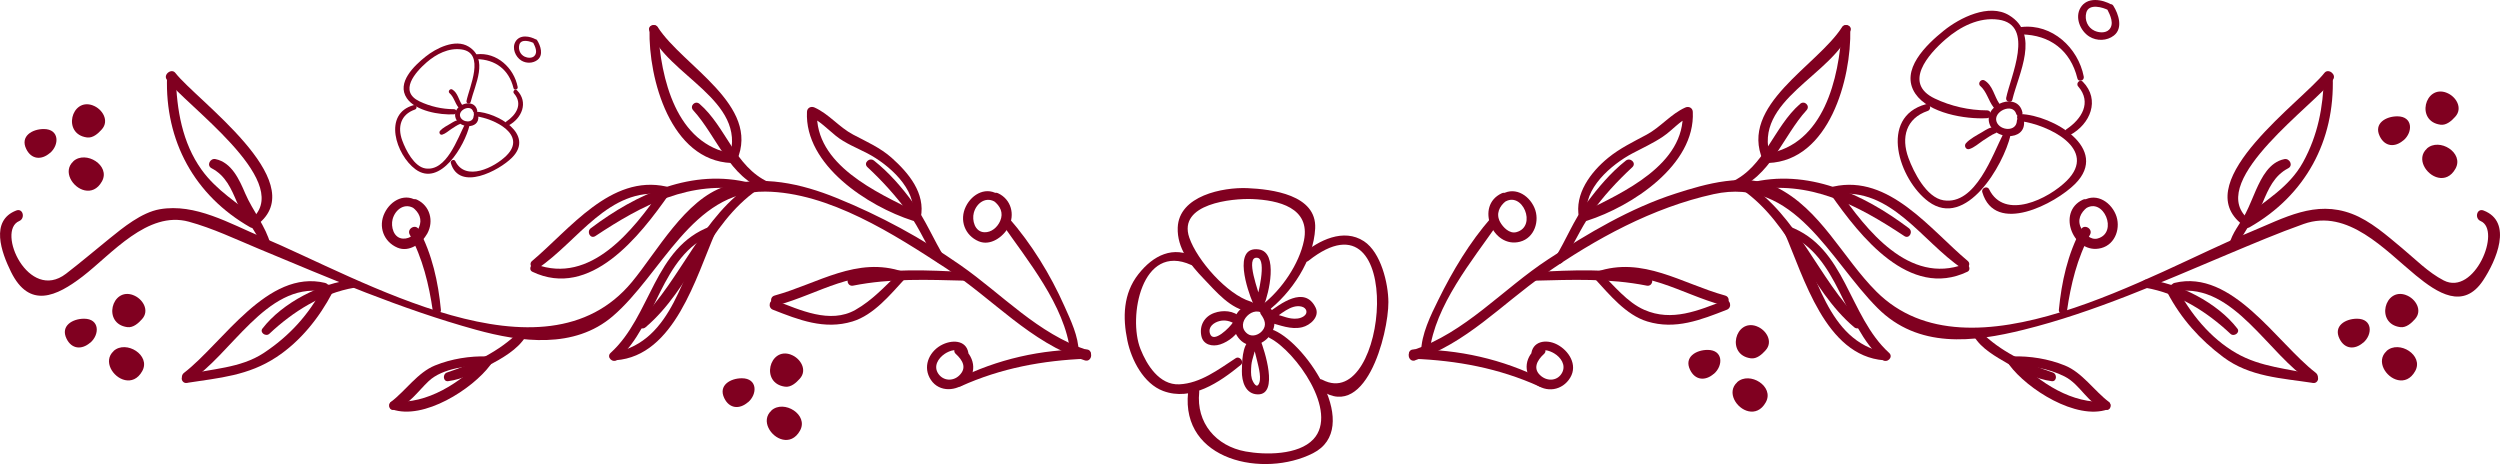 <?xml version="1.0" encoding="UTF-8"?><svg id="Capa_1" xmlns="http://www.w3.org/2000/svg" viewBox="0 0 549.09 101.92"><defs><style>.cls-1{fill:#800020;stroke-width:0px;}</style></defs><path class="cls-1" d="M385.84,71.66c-4.74-1.76-6.81,6.31-1.29,7.04,1.29.17,2.43-.85,3.22-1.74,1.76-1.91.17-4.53-1.95-5.3h.02Z"/><path class="cls-1" d="M381.54,83.97c-2.39,2.18-.15,5.79,2.51,6.36,1.33.29,2.78-.17,3.78-1.97,1.95-3.49-3.55-6.89-6.29-4.42v.02Z"/><path class="cls-1" d="M376.41,82.13c2.1-1.79,2.1-5.27-1.35-5.28-2.53,0-5.23,1.56-3.86,4.38,1.12,2.31,3.34,2.49,5.19.89l.02.02Z"/><path class="cls-1" d="M173.72,77.89c-4.74-1.76-6.81,6.31-1.29,7.04,1.29.17,2.43-.85,3.22-1.74,1.76-1.91.17-4.53-1.95-5.3h.02Z"/><path class="cls-1" d="M169.42,90.19c-2.39,2.18-.15,5.79,2.51,6.36,1.33.29,2.78-.17,3.78-1.97,1.95-3.49-3.55-6.89-6.29-4.42v.02Z"/><path class="cls-1" d="M164.29,88.36c2.1-1.79,2.1-5.27-1.35-5.28-2.53,0-5.23,1.56-3.86,4.38,1.12,2.31,3.34,2.49,5.19.89l.02.02Z"/><path class="cls-1" d="M537.32,20.35c-4.74-1.76-6.81,6.31-1.29,7.04,1.29.17,2.43-.85,3.22-1.74,1.76-1.91.17-4.53-1.95-5.3h.02Z"/><path class="cls-1" d="M533.02,32.66c-2.39,2.18-.15,5.79,2.51,6.36,1.33.29,2.78-.17,3.78-1.97,1.95-3.49-3.55-6.89-6.29-4.42v.02Z"/><path class="cls-1" d="M527.89,30.83c2.1-1.79,2.1-5.27-1.35-5.28-2.53,0-5.23,1.56-3.86,4.38,1.12,2.31,3.34,2.49,5.19.89l.02.02Z"/><path class="cls-1" d="M528.47,64.81c-4.74-1.76-6.81,6.31-1.29,7.04,1.29.17,2.43-.85,3.22-1.74,1.76-1.91.17-4.53-1.95-5.3h.02Z"/><path class="cls-1" d="M524.17,77.12c-2.39,2.18-.15,5.79,2.51,6.36,1.33.29,2.78-.17,3.78-1.97,1.95-3.49-3.55-6.89-6.29-4.42v.02Z"/><path class="cls-1" d="M519.04,75.28c2.1-1.79,2.1-5.27-1.35-5.28-2.53,0-5.23,1.56-3.86,4.38,1.12,2.31,3.34,2.49,5.19.89l.02.02Z"/><path class="cls-1" d="M20.4,23.15c-4.74-1.76-6.81,6.31-1.29,7.04,1.29.17,2.43-.85,3.22-1.74,1.76-1.91.17-4.53-1.95-5.3h.02Z"/><path class="cls-1" d="M16.1,35.45c-2.39,2.18-.15,5.79,2.51,6.36,1.33.29,2.78-.17,3.78-1.97,1.95-3.49-3.55-6.89-6.29-4.42v.02Z"/><path class="cls-1" d="M10.97,33.62c2.1-1.79,2.1-5.27-1.35-5.28-2.53,0-5.23,1.56-3.86,4.38,1.12,2.31,3.34,2.49,5.19.89l.02.02Z"/><path class="cls-1" d="M29.25,64.81c-4.74-1.76-6.81,6.31-1.29,7.04,1.29.17,2.43-.85,3.22-1.74,1.76-1.91.17-4.53-1.95-5.3h.02Z"/><path class="cls-1" d="M24.95,77.12c-2.39,2.18-.15,5.79,2.51,6.36,1.33.29,2.78-.17,3.78-1.97,1.95-3.49-3.55-6.89-6.29-4.42v.02Z"/><path class="cls-1" d="M19.82,75.28c2.1-1.79,2.1-5.27-1.35-5.28-2.53,0-5.23,1.56-3.86,4.38,1.12,2.31,3.34,2.49,5.19.89l.02.02Z"/><path class="cls-1" d="M310.79,79.14c11.32-3.73,18.91-12.22,28.43-18.87,11.19-7.81,23.76-14.68,37.16-17.63,17.86-3.93,25.44,14.47,36.02,25.04,8.91,8.9,20.88,7.53,32.09,4.74,15.47-3.84,30.31-10.48,44.96-16.63,5.47-2.29,10.93-4.62,16.52-6.6,9.72-3.44,17.83,5.71,24.62,11.28,4.75,3.9,10.46,7.65,14.79,1.12,2.79-4.21,6.68-12.83.09-15.36-1.47-.56-2.03,1.73-.64,2.32,4.67,1.97-1.34,16.53-8.11,13.04-3.39-1.75-6.23-4.67-9.14-7.09-3.32-2.76-6.95-6-11.02-7.54-8.05-3.05-14.77.87-22.29,3.98-21.8,9.01-61.64,33.55-82.13,13.12-7.43-7.4-12.27-18.16-22.03-22.96-6.67-3.29-15.58-.69-22.12,1.42-9.93,3.2-19.21,8.72-27.89,14.39-10.12,6.61-18.2,16.16-29.9,20.03-1.4.46-.8,2.68.61,2.22h0Z"/><path class="cls-1" d="M471.21,63.2c7.1,1.21,13.51,5.26,18.68,10.12.76.72,2.2-.27,1.51-1.16-4.36-5.66-12.89-10.04-19.94-10.74-1.02-.1-1.25,1.62-.24,1.79h0Z"/><path class="cls-1" d="M478.13,63.99c12.51-1.89,20.16,14.05,29.36,19.8,1.25.78,2.21-1.07,1.12-1.92-8.57-6.6-18.3-22.81-30.99-19.74-1.23.3-.68,2.03.51,1.85h0Z"/><path class="cls-1" d="M508.5,82.4c-5.98-1.49-11.9-1.7-17.37-4.86-5.68-3.27-10.09-8.72-13.07-14.44-.7-1.33-2.72-.15-2.02,1.18,3.01,5.7,7.11,10.29,12.27,14.15,5.84,4.37,12.79,4.61,19.72,5.68,1.1.17,1.6-1.42.47-1.71h0Z"/><path class="cls-1" d="M491.5,54.16c1.17-3.45,4-6.22,5.45-9.63,1.3-3.07,2.53-5.96,5.62-7.57,1.16-.6.32-2.25-.85-2.01-3.29.67-4.96,3.98-6.22,6.78-.77,1.72-1.42,3.48-2.29,5.16-1.22,2.32-2.91,4.17-3.57,6.77-.31,1.21,1.46,1.67,1.85.51h0Z"/><path class="cls-1" d="M493.3,47.64c-8.15-8.32,15.11-24.65,19.13-30.17.8-1.11-1.05-2.54-1.9-1.46-4.78,6.12-29.45,23.49-18.52,32.92.88.76,2.12-.44,1.29-1.29h0Z"/><path class="cls-1" d="M510.42,16.86c-.17,6.71-1.33,12.82-4.58,18.75-3.1,5.66-8.46,8.47-13.18,12.47-1.04.88.29,2.48,1.42,1.84,12.25-6.99,18.76-18.96,18.27-33.06-.04-1.24-1.9-1.24-1.93,0h0Z"/><path class="cls-1" d="M433.6,73.92c1.58,2.66,4.76,4.41,7.35,5.92,2.91,1.69,6.3,3.45,9.68,3.88,1.13.15,1.24-1.57.26-1.9-5.75-1.9-11.57-4.64-15.87-8.99-.72-.73-1.93.21-1.41,1.09h0Z"/><path class="cls-1" d="M441.96,80.06c3.91.27,8,.84,11.53,2.64,3.53,1.81,5.03,6.02,8.95,7.28,1.1.36,1.51-1.12.73-1.72-3.23-2.45-5.84-6.45-9.66-7.99-3.63-1.47-7.63-2.1-11.54-1.99-1.15.03-1.13,1.7,0,1.78h0Z"/><path class="cls-1" d="M462.68,88.21c-7.57.61-14.65-4.16-19.78-9.3-.79-.79-2.29.28-1.59,1.23,3.95,5.34,14.71,12.19,21.6,9.78.87-.31.8-1.78-.23-1.7h0Z"/><path class="cls-1" d="M453.98,68.3c.82-5.72,2.25-11.67,5.06-16.75.72-1.29-1.28-2.46-1.98-1.16-2.93,5.44-4.27,11.56-4.86,17.67-.1,1.01,1.63,1.25,1.78.24h0Z"/><path class="cls-1" d="M338.08,78.05c.18-1.81,2.25-1.05,3.27-.44,1.48.88,2.64,2.57,1.74,4.26-.93,1.74-3.04,1.95-4.54.78-2.03-1.59-.98-3.51.59-4.93.84-.77-.25-2.17-1.21-1.57-2.96,1.86-3.65,5.63-.89,8.02,2.55,2.2,6.14,1.63,7.85-1.24,1.68-2.81-.34-5.96-2.92-7.28-2.41-1.24-5.53-.74-5.68,2.41-.06,1.17,1.67,1.12,1.79,0h0Z"/><path class="cls-1" d="M338.88,83.33c-8.83-4.43-18.57-6.65-28.46-6.57-1.32,0-1.31,1.99,0,2.04,9.56.36,18.81,2.08,27.58,6.04,1.01.46,1.9-1,.88-1.51h0Z"/><path class="cls-1" d="M313.98,77.33c1.15-10.22,9.44-20.19,15.06-28.29.64-.92-.81-2.03-1.55-1.19-4.7,5.37-8.42,11.6-11.57,17.99-1.7,3.44-3.75,7.58-3.79,11.49-.01,1.22,1.72,1.16,1.85,0h0Z"/><path class="cls-1" d="M330.34,44.46c3.99-2.79,7.38,5.3,2.7,6.53-1.51.4-2.91-1.05-3.56-2.22-.98-1.78-.18-3.5,1.32-4.64.99-.75.17-2.2-.98-1.67-5.91,2.74-1.96,12.2,4.03,10.63,3.21-.84,4.38-4.63,3.17-7.44-1.29-3.01-4.69-4.89-7.57-2.69-.87.67-.06,2.16.88,1.51h0Z"/><path class="cls-1" d="M457.99,45.86c3.99-2.79,7.38,5.3,2.7,6.53-1.51.4-2.91-1.05-3.56-2.22-.98-1.78-.18-3.5,1.32-4.64.99-.75.17-2.2-.98-1.67-5.91,2.74-1.96,12.2,4.03,10.63,3.21-.84,4.38-4.63,3.17-7.44-1.29-3.01-4.69-4.89-7.57-2.69-.87.66-.06,2.16.88,1.51h0Z"/><path class="cls-1" d="M336.87,61.65c8.4-.21,16.52-.56,24.83,1.09,1.2.24,1.72-1.55.51-1.85-8.32-2.06-16.85-1.55-25.34-1.13-1.21.06-1.22,1.92,0,1.89h0Z"/><path class="cls-1" d="M350.27,61.21c3.19,3.45,6.83,7.97,11.54,9.4,6.16,1.87,11.72-.33,17.49-2.59,1.24-.49.71-2.5-.56-2.02-5.74,2.2-11.5,4.71-17.58,2.06-3.78-1.65-6.67-5.36-9.59-8.15-.86-.82-2.1.43-1.3,1.3h0Z"/><path class="cls-1" d="M351.17,61.45c9.94-2.79,17.9,3.09,27.14,5.59,1.38.37,1.96-1.75.59-2.13-9.53-2.63-18.08-8.7-28.22-5.23-1.11.38-.66,2.09.49,1.76h0Z"/><path class="cls-1" d="M343.2,57.5c2.35-3.41,3.87-7.26,6.3-10.68,2.63-3.71,5.68-7,9.01-10.09.99-.92-.44-2.24-1.44-1.44-3.35,2.66-6.05,5.91-8.62,9.31-2.88,3.82-4.4,7.97-6.87,11.96-.65,1.04.95,1.94,1.63.95h0Z"/><path class="cls-1" d="M348.58,47.27c-.95-5.8,5.37-11.14,9.91-13.56,2.26-1.2,4.61-2.26,6.73-3.69,2.13-1.43,3.64-3.42,6.03-4.5-.55-.32-1.11-.64-1.66-.95.57,11.62-13.11,17.7-21.8,21.99-1.07.53-.32,2.27.81,1.91,9.8-3.15,23.76-12.21,23.2-23.9-.04-.89-.89-1.3-1.66-.95-3.19,1.44-5.39,4.29-8.47,5.95-2.94,1.58-5.87,2.98-8.47,5.1-3.83,3.13-7.42,7.92-6.4,13.1.23,1.18,1.96.66,1.78-.49h0Z"/><path class="cls-1" d="M382.63,41.64c11.03,7.62,14.55,21.71,24.61,30.23.96.81,2.32-.49,1.4-1.4-9.4-9.3-13.69-23.05-25.13-30.35-.96-.61-1.8.88-.88,1.51h0Z"/><path class="cls-1" d="M392.52,51.42c11.55,4.76,12.16,19.89,20.93,27.58,1.01.88,2.48-.57,1.48-1.48-8.96-8.13-9.48-23.19-21.94-27.78-1.07-.39-1.48,1.26-.46,1.68h0Z"/><path class="cls-1" d="M414.01,77.42c-12.86-2.51-14.84-17.74-20.41-27.33-.65-1.12-2.18-.14-1.68.98,4.27,9.78,8.97,27.08,21.86,28.06.98.07,1.19-1.52.23-1.71h0Z"/><path class="cls-1" d="M380.92,41.66c7.86-2.53,10.69-11.81,15.86-17.45.87-.95-.44-2.23-1.4-1.4-5.86,5.09-7.73,13.81-15.16,17.19-.94.43-.27,1.96.7,1.65h0Z"/><path class="cls-1" d="M388.84,34.52c-3.97-12.53,13.72-17.94,17.59-27.8.43-1.11-1.26-1.7-1.84-.78-5.45,8.54-22.69,17.15-17.39,29.27.41.94,1.95.27,1.64-.69h0Z"/><path class="cls-1" d="M404.52,6.45c-.59,10.76-3.93,25.29-16.41,27.3-1.17.19-.88,2.1.28,2.05,13.36-.52,18.25-18.47,18-29.35-.03-1.21-1.79-1.19-1.86,0h0Z"/><path class="cls-1" d="M384.65,41.81c12.81-2.35,23.25,3.17,33.61,10.04,1.09.72,2-.97,1-1.72-10.06-7.58-22.33-13.22-35.07-9.94-1.06.27-.6,1.82.45,1.62h0Z"/><path class="cls-1" d="M403.19,42.69c12.18-1.67,18.89,10.32,27.75,16.27.97.65,2.16-.87,1.26-1.63-8.28-6.94-17.26-19.06-29.48-16.36-1.15.25-.63,1.87.48,1.72h0Z"/><path class="cls-1" d="M431.43,58.03c-12.15,4.55-21.49-7.5-27.63-16.31-.72-1.03-2.42-.05-1.7.99,6.44,9.18,17.28,23.05,30.02,16.97.92-.44.26-2-.69-1.64h0Z"/><path class="cls-1" d="M279.35,68.11c-1.63-2.42-4.55-2.05-6.61-.43-2.25,1.78-2.33,4.86-.42,6.89,3.83,4.08,10.62-2.91,6.08-6.61-.75-.61-2.1.2-1.44,1.11.85,1.18,1.31,2.4.25,3.62-.77.89-2.23,1.39-3.25.6-2.96-2.29,1.59-6.79,3.82-3.98.71.89,2.21-.28,1.58-1.22h0Z"/><path class="cls-1" d="M278.21,68.49c5.45-4.07,10.31-11.42,10.65-18.32.37-7.4-9.54-8.62-14.9-8.85-5.34-.22-15.04,1.64-15.29,8.68-.16,4.51,2.69,8.08,5.68,11.19,2.72,2.82,5.95,6.79,10.08,7.25,1.29.14,1.46-1.84.3-2.19-5.21-1.56-11.81-9.08-13.52-14.06-2.57-7.49,9.46-8.64,13.83-8.47,5.77.24,12.8,1.89,11.36,9.08-1.03,5.17-4.96,10.89-9.11,14.09-.92.71-.03,2.29.93,1.58h0Z"/><path class="cls-1" d="M262.57,56.55c-4.89-2.72-9.31-.44-12.54,3.67-3.36,4.27-3.47,9.53-2.41,14.61.88,4.22,3.55,9.44,7.85,11.04,6.25,2.33,12.36-1.89,17.05-5.72.83-.68-.25-2.05-1.13-1.47-3.75,2.45-7.76,5.53-12.39,5.73-4.38.19-7.15-4.29-8.52-7.78-2.77-7.01.28-23.38,11.14-18.44,1.1.5,2.06-1.04.96-1.65h0Z"/><path class="cls-1" d="M278.92,74.26c5.64,2.91,15.19,16.18,9.54,22.22-3.29,3.51-10.59,3.46-14.88,2.68-6.51-1.18-10.88-6.3-10.19-13,.16-1.56-2.27-1.54-2.44,0-1.62,15.06,16.62,18.86,27.42,13.39,10.87-5.5-1.15-23.74-8.47-26.98-1.13-.5-2.13,1.1-.99,1.69h0Z"/><path class="cls-1" d="M287.41,57.26c21.59-17.07,17.49,33.75,3.03,26.15-.99-.52-2.18.84-1.24,1.61,10.6,8.71,15.77-11.75,15.74-18.68-.02-4.11-1.64-10.9-5.36-13.35-4.49-2.95-9.93-.21-13.57,2.86-1,.84.42,2.19,1.41,1.41h0Z"/><path class="cls-1" d="M277.59,67.07c1.07-2.48,3.28-11.7-1.13-12.29-5.85-.78-2.38,9.17-1.34,11.6.44,1.03,1.83.23,1.68-.71-.2-1.22-3.52-9.56-.59-9.04,2.06.37.1,8.42-.42,9.68-.42,1.03,1.36,1.78,1.8.76h0Z"/><path class="cls-1" d="M274.5,74.76c-1.69,1-1.71,5.03-1.74,6.72-.04,2.3.79,5.12,3.53,5.14,4.64.03,1.38-9.81.57-11.88-.46-1.17-2.37-.67-1.91.53.52,1.35.89,2.77,1.21,4.19.27,1.2,1.06,3.95.19,5.07-.56.72-1.31-1.02-1.39-1.3-.27-.96-.19-2.05-.12-3.03.11-1.47,1.06-3.26.92-4.69-.06-.61-.67-1.08-1.27-.73h0Z"/><path class="cls-1" d="M279.33,70.31c1.82-1.14,4.22-3.56,6.55-2.97,1.12.28,1.47,1.41.52,2.09-.81.58-1.87.65-2.82.51-1.55-.22-2.93-1.03-4.52-1.04-1.1,0-1.34,1.65-.26,1.92,2.37.59,4.71,1.64,7.18,1.06,1.78-.41,3.96-2.32,2.97-4.33-2.41-4.91-7.73-.84-10.51,1.23-.89.66-.1,2.14.89,1.52h0Z"/><path class="cls-1" d="M272.45,69.71c-1.43-1.53-3.89-1.65-5.75-.98-2.18.78-3.29,2.76-2.85,5.01.39,2.02,2.44,2.46,4.14,1.91,1.88-.61,3.83-2.17,4.6-4.01.45-1.08-1.26-1.71-1.83-.77-.58.95-4.3,4.76-5.02,2.36-.43-1.44.84-2.37,2.05-2.7,1.24-.34,2.48-.02,3.53.67.92.61,1.84-.72,1.14-1.48h0Z"/><path class="cls-1" d="M238.86,76.92c-10.97-3.63-18.62-12.19-27.87-18.65-8.5-5.94-17.66-10.91-27.27-14.8-7.68-3.11-16.43-5.15-24.5-2.51-8.73,2.86-14.91,14.31-20.43,20.98-19.37,23.4-59.34-.64-81.32-9.89-7.01-2.95-14.6-7.45-22.39-6.09-3.99.7-8.05,4.02-11.05,6.45-3.18,2.57-6.29,5.22-9.53,7.71-8.24,6.33-15.38-9.43-10.28-11.57,1.39-.59.83-2.89-.64-2.32-5.81,2.23-3.28,9.18-1.17,13.47,4.03,8.18,9.97,5.45,15.77.99,6.34-4.88,14.22-14.48,23.29-12,5.24,1.43,10.3,3.85,15.3,5.93,15.71,6.54,31.35,13.28,47.78,17.81,9.9,2.73,21.59,4.25,30.03-2.98,10.75-9.21,17.45-27.53,33.51-27.37,13.99.14,28.37,9.44,39.69,16.83,10.4,6.78,18.39,16.26,30.47,20.24,1.41.47,2.01-1.75.61-2.22h0Z"/><path class="cls-1" d="M77.59,61.41c-7.05.71-15.58,5.08-19.94,10.74-.69.89.75,1.88,1.51,1.16,5.17-4.86,11.58-8.91,18.68-10.12,1.01-.17.78-1.89-.24-1.79h0Z"/><path class="cls-1" d="M71.42,62.14c-12.69-3.07-22.42,13.13-30.99,19.74-1.1.84-.13,2.7,1.12,1.92,9.2-5.75,16.85-21.7,29.36-19.8,1.19.18,1.74-1.55.51-1.85h0Z"/><path class="cls-1" d="M41.02,84.1c7.22-1.12,13.49-1.57,19.72-5.68,5.26-3.47,9.36-8.62,12.27-14.15.7-1.33-1.32-2.51-2.02-1.18-3.12,5.99-7.44,10.72-13.07,14.44-5.16,3.41-11.56,3.41-17.37,4.86-1.13.28-.63,1.88.47,1.71h0Z"/><path class="cls-1" d="M59.4,53.65c-1-3.91-3.92-7.38-5.53-11.14-1.29-3.03-2.98-6.84-6.55-7.57-1.17-.24-2.01,1.41-.85,2.01,3.1,1.61,4.32,4.51,5.62,7.57,1.46,3.41,4.28,6.19,5.45,9.63.4,1.16,2.16.7,1.85-.51h0Z"/><path class="cls-1" d="M57.03,48.93c10.93-9.43-13.74-26.81-18.52-32.92-.84-1.08-2.7.36-1.89,1.46,4.01,5.52,27.27,21.86,19.13,30.17-.83.85.41,2.05,1.29,1.29h0Z"/><path class="cls-1" d="M36.69,16.86c-.49,14.1,6.02,26.07,18.27,33.06,1.13.64,2.46-.96,1.42-1.84-4.24-3.59-8.78-6.18-12.1-10.79-4.27-5.94-5.49-13.29-5.66-20.43-.03-1.24-1.88-1.24-1.93,0h0Z"/><path class="cls-1" d="M114.03,72.83c-4.31,4.35-10.12,7.09-15.87,8.99-.98.32-.87,2.04.26,1.9,3.15-.4,6.13-1.99,8.9-3.45,2.83-1.5,6.43-3.5,8.12-6.35.52-.88-.69-1.81-1.41-1.09h0Z"/><path class="cls-1" d="M107.08,78.28c-3.91-.11-7.91.52-11.54,1.99-3.82,1.55-6.43,5.54-9.66,7.99-.79.6-.37,2.08.73,1.72,3.22-1.04,5.14-4,7.52-6.25,3.13-2.96,8.89-3.4,12.95-3.68,1.13-.08,1.15-1.74,0-1.78h0Z"/><path class="cls-1" d="M86.13,89.91c6.89,2.42,17.65-4.44,21.6-9.78.7-.95-.8-2.02-1.59-1.23-5.13,5.14-12.21,9.91-19.78,9.3-1.03-.08-1.1,1.4-.23,1.7h0Z"/><path class="cls-1" d="M96.84,68.06c-.59-6.11-1.92-12.23-4.86-17.67-.7-1.3-2.7-.14-1.98,1.16,2.81,5.08,4.24,11.03,5.06,16.75.14,1.01,1.88.77,1.78-.24h0Z"/><path class="cls-1" d="M212.75,78.05c-.16-3.23-3.25-3.55-5.68-2.41-2.76,1.3-4.38,4.45-2.92,7.28,1.6,3.11,5.34,3.21,7.85,1.24,2.9-2.27,1.94-6.23-.89-8.02-.96-.6-2.06.8-1.21,1.57,1.55,1.41,2.53,3.1.76,4.78-1.37,1.31-3.5,1.17-4.57-.4-1.12-1.65-.06-3.38,1.4-4.37,1-.68,3.28-1.57,3.47.32.11,1.12,1.84,1.17,1.79,0h0Z"/><path class="cls-1" d="M211.05,84.83c8.76-3.96,18.01-5.68,27.58-6.04,1.31-.05,1.32-2.03,0-2.04-9.89-.08-19.63,2.15-28.46,6.57-1.02.51-.13,1.96.88,1.51h0Z"/><path class="cls-1" d="M236.92,77.33c-.04-3.48-1.75-6.98-3.14-10.1-3.07-6.92-7.24-13.68-12.22-19.38-.73-.84-2.18.27-1.55,1.19,5.61,8.1,13.9,18.06,15.06,28.29.13,1.16,1.87,1.22,1.85,0h0Z"/><path class="cls-1" d="M219.58,42.95c-2.78-2.13-6.05-.45-7.45,2.41-1.46,2.99-.23,6.35,2.83,7.64,2.57,1.08,5.35-.95,6.54-3.11,1.49-2.73.59-6.11-2.28-7.44-1.15-.53-1.96.92-.98,1.67,1.46,1.11,2.21,2.65,1.43,4.42-.61,1.39-1.93,2.55-3.5,2.47-2.09-.1-2.72-2.65-2.29-4.27.59-2.21,2.78-3.72,4.83-2.29.94.66,1.75-.84.88-1.51h0Z"/><path class="cls-1" d="M91.93,44.35c-2.78-2.13-6.05-.45-7.45,2.41-1.46,2.99-.23,6.35,2.83,7.64,2.57,1.08,5.35-.95,6.54-3.11,1.49-2.73.59-6.11-2.28-7.44-1.15-.53-1.96.92-.98,1.67,1.46,1.11,2.21,2.65,1.43,4.42-.61,1.39-1.93,2.55-3.5,2.47-2.09-.1-2.72-2.65-2.29-4.27.59-2.21,2.78-3.72,4.83-2.29.94.66,1.75-.84.88-1.51h0Z"/><path class="cls-1" d="M212.17,59.76c-8.48-.42-17.02-.93-25.33,1.13-1.21.3-.69,2.08.51,1.85,8.31-1.65,16.42-1.3,24.83-1.09,1.22.03,1.21-1.83,0-1.89h0Z"/><path class="cls-1" d="M197.47,59.91c-3.07,2.94-5.85,6.03-9.59,8.15-5.57,3.16-12.22,0-17.58-2.06-1.26-.48-1.79,1.53-.56,2.02,5.76,2.26,11.32,4.46,17.49,2.59,4.71-1.43,8.35-5.95,11.54-9.4.8-.87-.44-2.12-1.3-1.3h0Z"/><path class="cls-1" d="M198.36,59.68c-10.14-3.47-18.68,2.6-28.22,5.23-1.37.38-.79,2.5.59,2.13,9.24-2.5,17.2-8.39,27.14-5.59,1.15.32,1.59-1.39.49-1.76h0Z"/><path class="cls-1" d="M207.46,56.55c-2.46-3.97-4.07-8.11-6.87-11.96-2.49-3.43-5.3-6.67-8.62-9.31-1-.8-2.43.53-1.44,1.44,3.34,3.1,6.31,6.41,9.01,10.09,2.5,3.4,3.94,7.26,6.3,10.68.68.99,2.28.09,1.63-.95h0Z"/><path class="cls-1" d="M202.24,47.76c1.05-5.32-2.66-9.76-6.4-13.1-2.48-2.21-5.55-3.56-8.47-5.1-3.1-1.64-5.28-4.51-8.47-5.95-.77-.35-1.62.06-1.66.95-.56,11.7,13.4,20.75,23.2,23.9,1.12.36,1.87-1.38.81-1.91-8.69-4.29-22.36-10.37-21.8-21.99-.55.32-1.11.64-1.66.95,2.25,1.02,3.91,2.8,5.8,4.33,2.02,1.64,4.66,2.66,6.96,3.86,4.55,2.38,10.85,7.8,9.91,13.56-.19,1.15,1.54,1.67,1.78.49h0Z"/><path class="cls-1" d="M165.52,40.13c-11.44,7.3-15.73,21.05-25.13,30.35-.92.91.44,2.22,1.4,1.4,10.06-8.52,13.58-22.61,24.61-30.23.92-.63.08-2.13-.88-1.51h0Z"/><path class="cls-1" d="M156.05,49.73c-12.46,4.59-12.98,19.65-21.94,27.78-1,.91.47,2.36,1.48,1.48,8.77-7.69,9.38-22.82,20.93-27.58,1.01-.42.61-2.08-.46-1.68h0Z"/><path class="cls-1" d="M135.27,79.12c12.89-.97,17.59-18.28,21.86-28.06.49-1.12-1.04-2.1-1.68-.98-5.57,9.6-7.55,24.82-20.41,27.33-.96.19-.75,1.78.23,1.71h0Z"/><path class="cls-1" d="M168.81,40.01c-7.43-3.39-9.3-12.11-15.16-17.19-.96-.83-2.26.45-1.4,1.4,5.17,5.64,8,14.92,15.86,17.45.96.31,1.63-1.22.7-1.65h0Z"/><path class="cls-1" d="M161.85,35.21c5.3-12.12-11.93-20.73-17.39-29.27-.59-.92-2.28-.33-1.84.78,3.87,9.86,21.55,15.26,17.59,27.8-.3.96,1.23,1.63,1.64.69h0Z"/><path class="cls-1" d="M142.66,6.45c-.26,10.88,4.64,28.83,18,29.35,1.16.05,1.45-1.87.28-2.05-12.48-2.01-15.82-16.54-16.41-27.3-.07-1.19-1.83-1.21-1.86,0h0Z"/><path class="cls-1" d="M164.83,40.19c-12.73-3.28-25,2.36-35.07,9.94-1,.75-.09,2.44,1,1.72,10.36-6.86,20.81-12.39,33.61-10.04,1.05.19,1.51-1.35.45-1.62h0Z"/><path class="cls-1" d="M146.33,40.97c-12.22-2.7-21.2,9.42-29.48,16.36-.9.76.28,2.28,1.26,1.63,8.86-5.95,15.58-17.94,27.75-16.27,1.1.15,1.63-1.47.47-1.72h0Z"/><path class="cls-1" d="M116.91,59.68c12.74,6.09,23.58-7.79,30.02-16.97.73-1.04-.98-2.02-1.7-.99-6.14,8.81-15.49,20.87-27.63,16.31-.95-.36-1.61,1.21-.69,1.64h0Z"/><path class="cls-1" d="M444.19,24.66c-1-4.48-8.13-1.97-7.34,2.12.77,3.97,8.21,4.42,7.69-.22-.11-.99-1.51-1.03-1.56,0-.13,2.44-3.71,2.17-4.45.21-.87-2.3,3.56-4.29,4.31-1.74.26.87,1.55.51,1.36-.37h0Z"/><path class="cls-1" d="M457.67,16.83c-1.22-6.33-6.96-11.66-13.67-10.9-1.02.12-1.07,1.61,0,1.63,6.25.1,10.76,3.5,12.27,9.66.22.91,1.57.52,1.39-.38h0Z"/><path class="cls-1" d="M441.99,21.86c1.41-5.76,6.11-14.35-.71-18.5-4.44-2.7-10.86.56-14.34,3.36-3.77,3.03-9.78,8.67-6.25,13.87,2.91,4.29,10.98,5.64,15.72,5.37,1.1-.06,1.12-1.72,0-1.72-3.95-.01-7.93-.91-11.49-2.61-6.99-3.34-1.43-9.69,2.41-13.01,3.17-2.75,7.34-4.91,11.64-4.3,8.05,1.14,2.57,12.63,1.66,17.17-.18.89,1.15,1.27,1.37.38h0Z"/><path class="cls-1" d="M423,22.89c-10.41,2.84-5.94,16.58.57,21.39,8.24,6.09,16.46-7.96,18.01-14.57.2-.84-1.01-1.42-1.44-.61-2.49,4.78-6.19,16.04-13.29,14.89-3.74-.61-6.53-6.15-7.69-9.31-1.65-4.51-.53-8.69,4.24-10.32.92-.32.55-1.73-.41-1.47h0Z"/><path class="cls-1" d="M443.76,26.6c6.13.79,17.12,6.14,10.2,13.07-4.03,4.03-13.7,8.8-17.08,1.9-.42-.85-1.76-.25-1.5.63,2.8,9.55,16.09,2.5,20.39-1.81,7.74-7.75-4.97-15.12-12.01-15.34-1.02-.03-.96,1.42,0,1.54h0Z"/><path class="cls-1" d="M456.46,19c3.02,3.51.74,7.15-2.56,9.36-.81.54-.1,1.77.76,1.3,4.44-2.39,6.68-7.72,2.82-11.69-.66-.68-1.63.32-1.03,1.03h0Z"/><path class="cls-1" d="M463.86,1.06c-2.11-1.22-5.48-1.83-6.93.68-1.25,2.16-.01,5.05,1.94,6.28,1.65,1.04,3.89.98,5.42-.22,2.06-1.62,1.02-4.72-.12-6.53-.53-.85-1.79-.1-1.34.78.65,1.26,1.61,3.25.4,4.47-.8.81-2.27.67-3.21.23-1.5-.69-2.21-2.37-1.8-3.96.55-2.11,3.66-1.2,4.93-.52.8.43,1.5-.76.71-1.21h0Z"/><path class="cls-1" d="M439.14,22.79c-1.15-1.65-1.43-4.01-3.26-5.12-.74-.45-1.6.63-.94,1.21,1.42,1.25,1.77,3.19,2.9,4.67.57.74,1.85.05,1.29-.75h0Z"/><path class="cls-1" d="M438.18,28.01c-.98-.25-2.06.55-2.85,1.02-1.14.67-2.65,1.44-3.54,2.43-.49.55-.02,1.51.75,1.28,1.06-.32,2.05-1.23,2.96-1.84.5-.33,1-.66,1.5-.97.23-.14.46-.28.7-.41.08-.04.53-.18.29-.17.75-.04.95-1.15.18-1.34h0Z"/><path class="cls-1" d="M104.82,24.26c-.66-2.95-5.36-1.3-4.83,1.39.51,2.61,5.4,2.91,5.06-.14-.07-.65-.99-.68-1.03,0-.09,1.61-2.44,1.43-2.93.14-.57-1.51,2.34-2.83,2.83-1.14.17.57,1.02.34.89-.25h0Z"/><path class="cls-1" d="M113.7,19.1c-.8-4.17-4.58-7.68-9-7.18-.67.08-.71,1.06,0,1.07,4.11.06,7.09,2.31,8.08,6.36.15.6,1.03.34.92-.25h0Z"/><path class="cls-1" d="M103.37,22.41c.93-3.8,4.02-9.45-.46-12.18-2.92-1.78-7.15.37-9.44,2.21-2.48,1.99-6.44,5.71-4.12,9.13,1.91,2.82,7.23,3.72,10.35,3.54.72-.04.74-1.13,0-1.13-2.6,0-5.22-.6-7.57-1.72-4.6-2.2-.94-6.38,1.58-8.57,2.09-1.81,4.83-3.23,7.66-2.83,5.3.75,1.69,8.32,1.09,11.3-.12.58.76.84.9.25h0Z"/><path class="cls-1" d="M90.87,23.09c-6.85,1.87-3.91,10.92.38,14.09,5.43,4.01,10.84-5.24,11.86-9.6.13-.56-.67-.94-.95-.4-1.64,3.15-4.08,10.56-8.75,9.81-2.46-.4-4.3-4.05-5.06-6.13-1.09-2.97-.35-5.72,2.79-6.8.61-.21.36-1.14-.27-.97h0Z"/><path class="cls-1" d="M104.54,25.54c4.04.52,11.27,4.05,6.72,8.61-2.65,2.65-9.02,5.79-11.25,1.25-.27-.56-1.16-.16-.99.42,1.85,6.29,10.6,1.65,13.43-1.19,5.1-5.11-3.27-9.96-7.91-10.1-.67-.02-.63.94,0,1.02h0Z"/><path class="cls-1" d="M112.9,20.53c1.99,2.31.49,4.71-1.69,6.16-.53.35-.07,1.16.5.86,2.92-1.57,4.4-5.08,1.86-7.7-.43-.45-1.07.21-.68.68h0Z"/><path class="cls-1" d="M117.78,8.71c-1.39-.8-3.61-1.2-4.57.45-.82,1.42,0,3.33,1.28,4.13,1.09.68,2.56.65,3.57-.14,1.35-1.07.67-3.11-.08-4.3-.35-.56-1.18-.07-.88.51.43.83,1.06,2.14.26,2.94-.53.53-1.49.44-2.11.15-.99-.46-1.46-1.56-1.19-2.61.36-1.39,2.41-.79,3.25-.34.53.28.99-.5.47-.8h0Z"/><path class="cls-1" d="M101.49,23.03c-.76-1.09-.94-2.64-2.14-3.37-.49-.3-1.05.41-.62.8.94.82,1.17,2.1,1.91,3.07.38.49,1.22.03.85-.5h0Z"/><path class="cls-1" d="M100.86,26.46c-.64-.16-1.35.36-1.88.67-.75.44-1.75.95-2.33,1.6-.32.36-.02,1,.49.84.7-.21,1.35-.81,1.95-1.21.33-.22.66-.44.99-.64.15-.09.31-.18.46-.27.05-.03.35-.12.19-.11.5-.02.63-.75.12-.88h0Z"/></svg>
